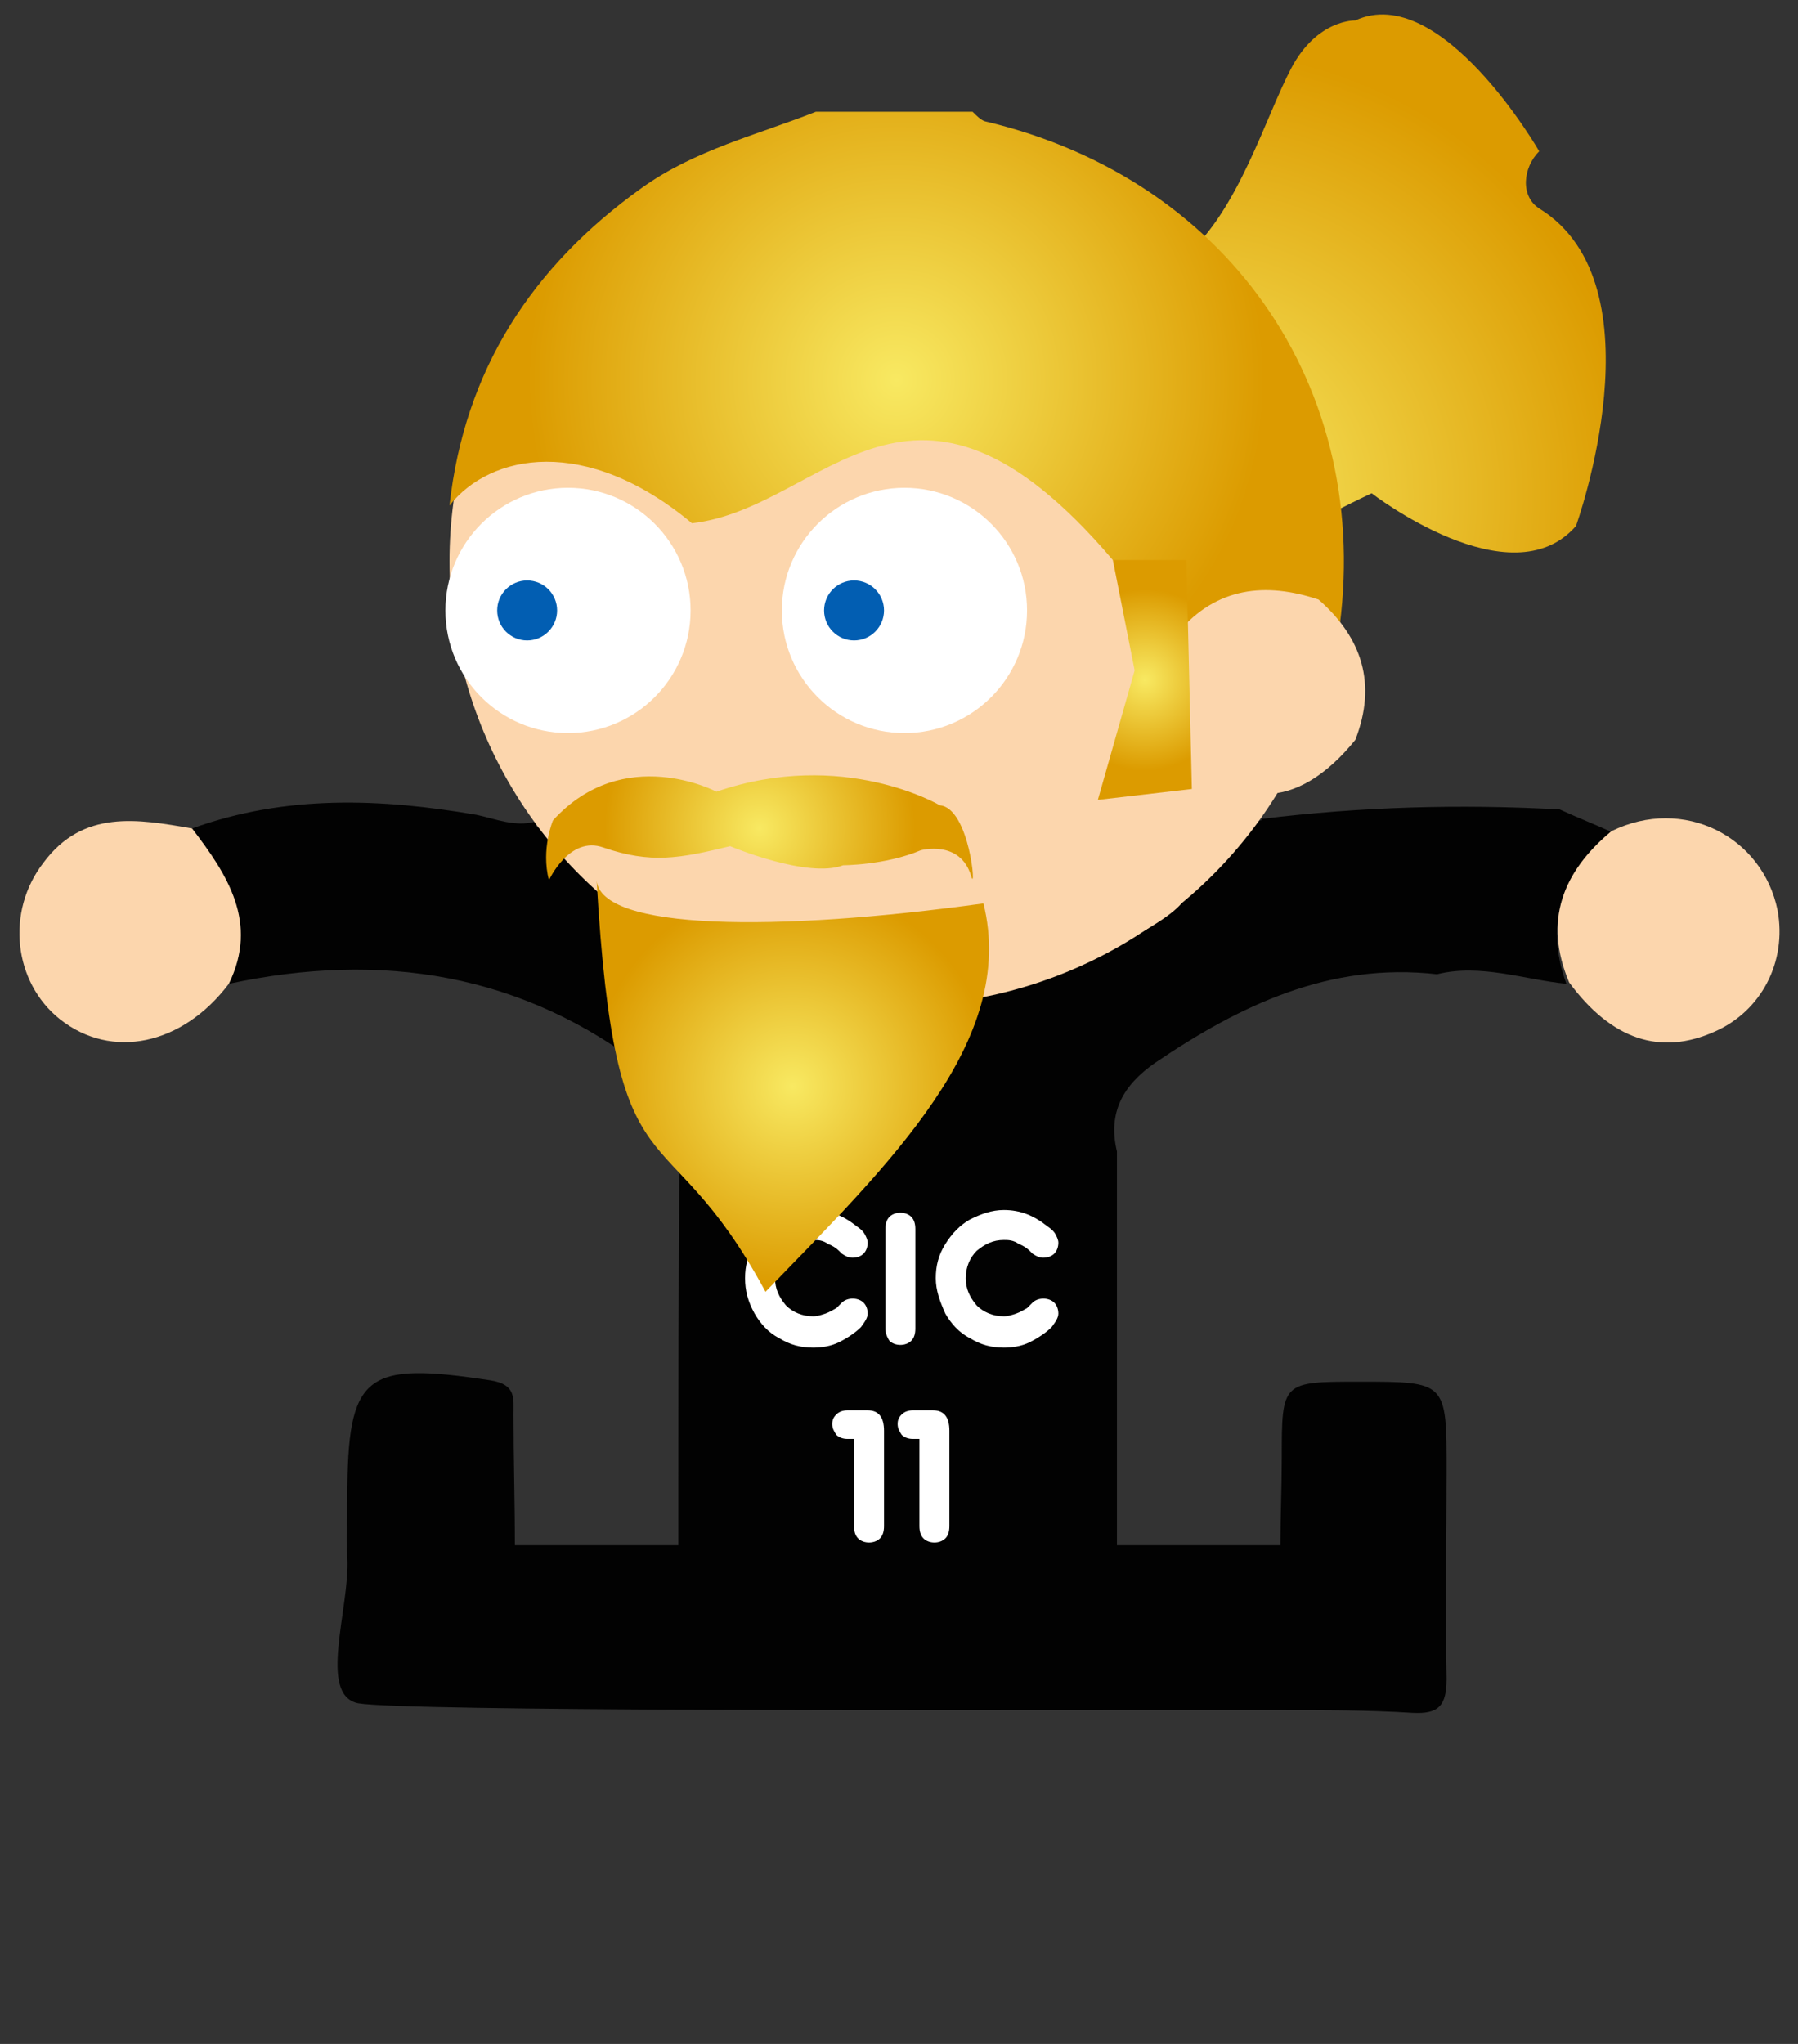 <?xml version="1.0" encoding="utf-8"?>
<!-- Generator: Adobe Illustrator 18.0.0, SVG Export Plug-In . SVG Version: 6.00 Build 0)  -->
<!DOCTYPE svg PUBLIC "-//W3C//DTD SVG 1.1//EN" "http://www.w3.org/Graphics/SVG/1.1/DTD/svg11.dtd">
<svg version="1.1" id="Layer_1" xmlns="http://www.w3.org/2000/svg" xmlns:xlink="http://www.w3.org/1999/xlink" x="0px" y="0px"
	 viewBox="-11 0 132 150" enable-background="new -11 0 132 150" xml:space="preserve">
<rect x="-11" y="0" width="132" height="150" fill="#333333" stroke="none"/>
<g>
	<path fill="#020202" d="M107.4,61.1c-1.3-0.6-2.6-1.1-3.9-1.7c-7.3-0.4-14.6-0.2-21.9,0.7c0,0,0,0.1,0,0.1
		c-1.9,0.3-3.5,0.4-5.2-2.3c-0.7,5.4-2.5,7.9-5.4,10.3c-12.7,4.4-40.1-0.9-40.1-5.6c-0.6-0.6-1.1-1.1-1.7-1.7
		c-0.4-0.1-0.9,0-0.9-0.6c-1.5,0.4-2.9-0.2-4.3-0.5c-7-1.2-14-1.5-20.9,1c2.6,3.4,4.9,6.9,2.7,11.4c11.2-2.4,21.6-0.8,30.8,6.4
		c1.6,1.2,2.4,2.6,2.3,4.7c-0.1,10-0.1,20.1-0.1,30.1c-4,0-8,0-12,0c0-3.2-0.1-6.4-0.1-9.6c0-1.2,0.2-2.2-1.7-2.5
		c-9.2-1.4-10.5-0.5-10.5,8.6c0,1.5-0.1,3,0,4.4c0.2,3.7-2.2,10.1,0.8,10.7c3.5,0.6,45,0.5,55.7,0.5c4,0,8.1,0,12.1,0
		c3.2,0,6.4,0,9.6,0.2c1.9,0.1,2.5-0.5,2.5-2.5c-0.1-5.1,0-10.2,0-15.3c0-6.5,0-6.5-6.4-6.5c-5.7,0-5.7,0-5.7,5.6
		c0,2.1-0.1,4.3-0.1,6.4c-4,0-8,0-12,0c0-9.6,0-19.3,0-28.9c-0.7-2.9,0.5-4.9,2.8-6.5c6.2-4.2,12.8-7.4,20.7-6.5
		c3.2-0.8,6.4,0.4,9.5,0.7C102.3,67.6,103.8,64,107.4,61.1z"/>
	<path fill="#FCD6AD" d="M3.1,60.8c2.6,3.4,4.9,6.9,2.7,11.4c-3.4,4.5-8.6,5.6-12.4,2.6c-3.4-2.7-4-7.9-1.2-11.5
		C-4.9,59.4-0.9,60.1,3.1,60.8z"/>
	<path fill="#FCD6AD" d="M104.2,72.1c-1.9-4.5-0.5-8.1,3.1-11.1c5.3-2.6,11.1,0.4,12.2,5.8c0.7,3.8-1.2,7.4-4.6,8.9
		C110.9,77.5,107.3,76.3,104.2,72.1z"/>
	<g>
		<path fill="#020202" d="M28.3,60.2C28.3,60.2,28.3,60.2,28.3,60.2C28.3,60.2,28.3,60.2,28.3,60.2L28.3,60.2z"/>
		<path fill="#020202" d="M81.6,60.1C81.6,60.1,81.6,60.1,81.6,60.1C81.6,60.1,81.6,60.1,81.6,60.1L81.6,60.1z"/>
	</g>
	<g>
		<path fill="#FFFFFF" d="M43.7,93.8c0-0.9,0.2-1.7,0.7-2.5c0.4-0.8,1.1-1.4,1.8-1.8c0.8-0.4,1.6-0.7,2.5-0.7c1.2,0,2.2,0.4,3.2,1.2
			c0.3,0.2,0.5,0.4,0.6,0.6c0.1,0.2,0.2,0.4,0.2,0.6c0,0.3-0.1,0.6-0.3,0.8c-0.2,0.2-0.5,0.3-0.8,0.3c-0.3,0-0.5-0.1-0.8-0.3
			l-0.2-0.2c-0.2-0.2-0.5-0.4-0.8-0.5C49.4,91,49,91,48.7,91c-0.8,0-1.4,0.3-2,0.8c-0.5,0.5-0.8,1.2-0.8,2c0,0.8,0.3,1.4,0.8,2
			c0.5,0.5,1.2,0.8,2,0.8c0.3,0,0.6-0.1,0.9-0.2c0.3-0.1,0.6-0.3,0.8-0.4l0.4-0.4c0.2-0.2,0.5-0.3,0.8-0.3c0.3,0,0.6,0.1,0.8,0.3
			s0.3,0.5,0.3,0.8c0,0.3-0.2,0.6-0.5,1c-0.4,0.4-1,0.8-1.6,1.1c-0.6,0.3-1.3,0.4-1.9,0.4c-0.9,0-1.7-0.2-2.5-0.7
			c-0.8-0.4-1.4-1.1-1.8-1.8C43.9,95.5,43.7,94.7,43.7,93.8z"/>
		<path fill="#FFFFFF" d="M54,97.5v-0.2v-6.9v-0.2c0-0.4,0.1-0.7,0.3-0.9c0.2-0.2,0.5-0.3,0.8-0.3s0.6,0.1,0.8,0.3s0.3,0.5,0.3,0.9
			v0.2v6.9v0.2c0,0.4-0.1,0.7-0.3,0.9s-0.5,0.3-0.8,0.3s-0.6-0.1-0.8-0.3C54.1,98.1,54,97.8,54,97.5z"/>
		<path fill="#FFFFFF" d="M57.7,93.8c0-0.9,0.2-1.7,0.7-2.5s1.1-1.4,1.8-1.8c0.8-0.4,1.6-0.7,2.5-0.7c1.2,0,2.2,0.4,3.2,1.2
			c0.3,0.2,0.5,0.4,0.6,0.6c0.1,0.2,0.2,0.4,0.2,0.6c0,0.3-0.1,0.6-0.3,0.8c-0.2,0.2-0.5,0.3-0.8,0.3c-0.3,0-0.5-0.1-0.8-0.3
			l-0.2-0.2c-0.2-0.2-0.5-0.4-0.8-0.5C63.4,91,63,91,62.7,91c-0.8,0-1.4,0.3-2,0.8c-0.5,0.5-0.8,1.2-0.8,2c0,0.8,0.3,1.4,0.8,2
			c0.5,0.5,1.2,0.8,2,0.8c0.3,0,0.6-0.1,0.9-0.2c0.3-0.1,0.6-0.3,0.8-0.4l0.4-0.4c0.2-0.2,0.5-0.3,0.8-0.3c0.3,0,0.6,0.1,0.8,0.3
			c0.2,0.2,0.3,0.5,0.3,0.8c0,0.3-0.2,0.6-0.5,1c-0.4,0.4-1,0.8-1.6,1.1c-0.6,0.3-1.3,0.4-1.9,0.4c-0.9,0-1.7-0.2-2.5-0.7
			c-0.8-0.4-1.4-1.1-1.8-1.8C58,95.5,57.7,94.7,57.7,93.8z"/>
		<path fill="#FFFFFF" d="M50.1,104.5c0-0.3,0.1-0.5,0.3-0.7c0.2-0.2,0.5-0.3,0.8-0.3h0.2h1.3c0.8,0,1.2,0.5,1.2,1.5v6.8v0.2
			c0,0.4-0.1,0.7-0.3,0.9c-0.2,0.2-0.5,0.3-0.8,0.3c-0.3,0-0.6-0.1-0.8-0.3c-0.2-0.2-0.3-0.5-0.3-0.9v-0.2v-6.2l-0.3,0h-0.2
			c-0.3,0-0.6-0.1-0.8-0.3C50.2,105,50.1,104.8,50.1,104.5z"/>
		<path fill="#FFFFFF" d="M54.9,104.5c0-0.3,0.1-0.5,0.3-0.7c0.2-0.2,0.5-0.3,0.8-0.3h0.2h1.3c0.8,0,1.2,0.5,1.2,1.5v6.8v0.2
			c0,0.4-0.1,0.7-0.3,0.9c-0.2,0.2-0.5,0.3-0.8,0.3c-0.3,0-0.6-0.1-0.8-0.3c-0.2-0.2-0.3-0.5-0.3-0.9v-0.2v-6.2l-0.3,0h-0.2
			c-0.3,0-0.6-0.1-0.8-0.3C55,105,54.9,104.8,54.9,104.5z"/>
	</g>
	<g>
		<g>
			<radialGradient id="SVGID_1_" cx="76.577" cy="36.411" r="32.877" gradientUnits="userSpaceOnUse">
				<stop  offset="0" style="stop-color:#F8E962"/>
				<stop  offset="0.986" style="stop-color:#DC9C01"/>
				<stop  offset="1" style="stop-color:#DC9B00"/>
			</radialGradient>
			<path fill="url(#SVGID_1_)" d="M64.6,54.9c0,0,8.5-10.9,25.1-18.7c0,0,10.2,7.9,15,2.4c0,0,6.4-17.7-2.7-23.3
				c-1.4-0.9-1.2-3,0-4.2v0c0,0-7.2-12.5-13.5-9.6c0,0-2.8-0.1-4.7,3.5S79.9,15.5,76,18.8c0,0-17.6,1.4-21.9,10.5
				c0,0-13.7,27-4.6,42.5C49.4,71.7,84.5,58.5,64.6,54.9z"/>
			<g>
				<ellipse fill="#FCD6AD" cx="54.8" cy="41.2" rx="32.8" ry="32.6"/>
				<circle fill="#FFFFFF" cx="55.4" cy="44.8" r="9"/>
				<circle fill="#FFFFFF" cx="30.7" cy="44.8" r="9"/>
				<circle fill="#025EB2" cx="51.7" cy="44.8" r="2.2"/>
				<circle fill="#025EB2" cx="27.7" cy="44.8" r="2.2"/>
			</g>
			<radialGradient id="SVGID_2_" cx="54.806" cy="27.895" r="27.071" gradientUnits="userSpaceOnUse">
				<stop  offset="0" style="stop-color:#F8E962"/>
				<stop  offset="0.986" style="stop-color:#DC9C01"/>
				<stop  offset="1" style="stop-color:#DC9B00"/>
			</radialGradient>
			<path fill="url(#SVGID_2_)" d="M87.1,47.6c3.2-18.4-7.5-34.4-25.8-38.7c-0.3-0.1-0.6-0.4-0.9-0.7c-3.8,0-7.7,0-11.5,0
				C44.6,9.9,40,11,36.1,13.8C28,19.6,23.1,27.2,22,37.1c3-3.8,10-5.2,17.8,1.3c9.8-1.1,16.1-14.7,30.9,2.7c2.7,3.2,5.4,1.1,4.7,4.9
				c0.8,0.1,1.6,0.2,2.3,0.2C81.1,44.3,84.1,45.6,87.1,47.6z"/>
			<path fill="#FCD6AD" d="M40.3,69.8c10.6,5.1,13.4,6.1,24,2.2c3.3-0.8,10.9-4.3,11.7-6.1c0-3.9,0-7.8,0-12.8
				c2.2,3.7,4.8,4.2,7.7,4.1c4.4-2.1,5.1-5.7,3.8-10c-2.9-1.9-5.9-3.6-9.3-1.7c-0.9,1.8,0,4.5-2.2,4.2c-1.6-0.3-3,4.8-4.6,4.7
				c-2.5-0.2-5,0.2-6.6,2.8c-2.3,3.9-4.9,0.6-8.3,1.7c-6,1.8-21.6,1.1-27.2,1.9c0.3,1.9,1.4,0.8,2.5,2.1c1.4-1.2,2.9-1.8,4.8-1.7
				c7.2,0.1,14.5,0.1,21.7,0c2.9,0,2.9,0.8,2.8,4.1c0,3.3-2.1,2.4-4.9,2.4c-6,0-10.1,1.7-16.1,1.8C40.3,69.5,40.3,69.6,40.3,69.8z"
				/>
			<radialGradient id="SVGID_3_" cx="47.195" cy="79.721" r="14.763" gradientUnits="userSpaceOnUse">
				<stop  offset="0" style="stop-color:#F8E962"/>
				<stop  offset="0.986" style="stop-color:#DC9C01"/>
				<stop  offset="1" style="stop-color:#DC9B00"/>
			</radialGradient>
			<path fill="url(#SVGID_3_)" d="M61.2,66.3c-15.2,2.1-28.1,2-28.4-1.7c1.4,24.2,4.9,16.3,12.4,30.2C54.3,85.4,63.7,76.4,61.2,66.3
				z"/>
			<radialGradient id="SVGID_4_" cx="44.767" cy="60.796" r="11.414" gradientUnits="userSpaceOnUse">
				<stop  offset="0" style="stop-color:#F8E962"/>
				<stop  offset="0.986" style="stop-color:#DC9C01"/>
				<stop  offset="1" style="stop-color:#DC9B00"/>
			</radialGradient>
			<path fill="url(#SVGID_4_)" d="M58,59.1c0,0-7.1-4.2-16.4-1c0,0-6.8-3.6-12,2.1c0,0-0.9,2.1-0.3,4.4c0,0,1.5-3.3,4-2.4
				c3.5,1.2,5.6,0.8,9.3-0.1c0,0,5.7,2.4,8.3,1.4c0,0,3.1,0,5.7-1.1c0,0,2.9-0.8,3.7,1.9C60.7,65.7,60.2,59.3,58,59.1z"/>
			<path fill="#FCD6AD" d="M88.5,54.3c1.6-4.1,0.5-7.5-2.7-10.3c-3.9-1.3-7.5-0.9-10.3,2.4c-1,2.6-1.4,5.2-0.2,7.9
				C79.5,59.6,84.2,59.6,88.5,54.3z"/>
		</g>
		<radialGradient id="SVGID_5_" cx="73.05" cy="49.899" r="6.667" gradientUnits="userSpaceOnUse">
			<stop  offset="0" style="stop-color:#F8E962"/>
			<stop  offset="0.986" style="stop-color:#DC9C01"/>
			<stop  offset="1" style="stop-color:#DC9B00"/>
		</radialGradient>
		<polygon fill="url(#SVGID_5_)" points="69.6,58.7 76.5,57.9 76.1,41.1 70.7,41.1 72.3,49.2 		"/>
	</g>
</g>
</svg>
